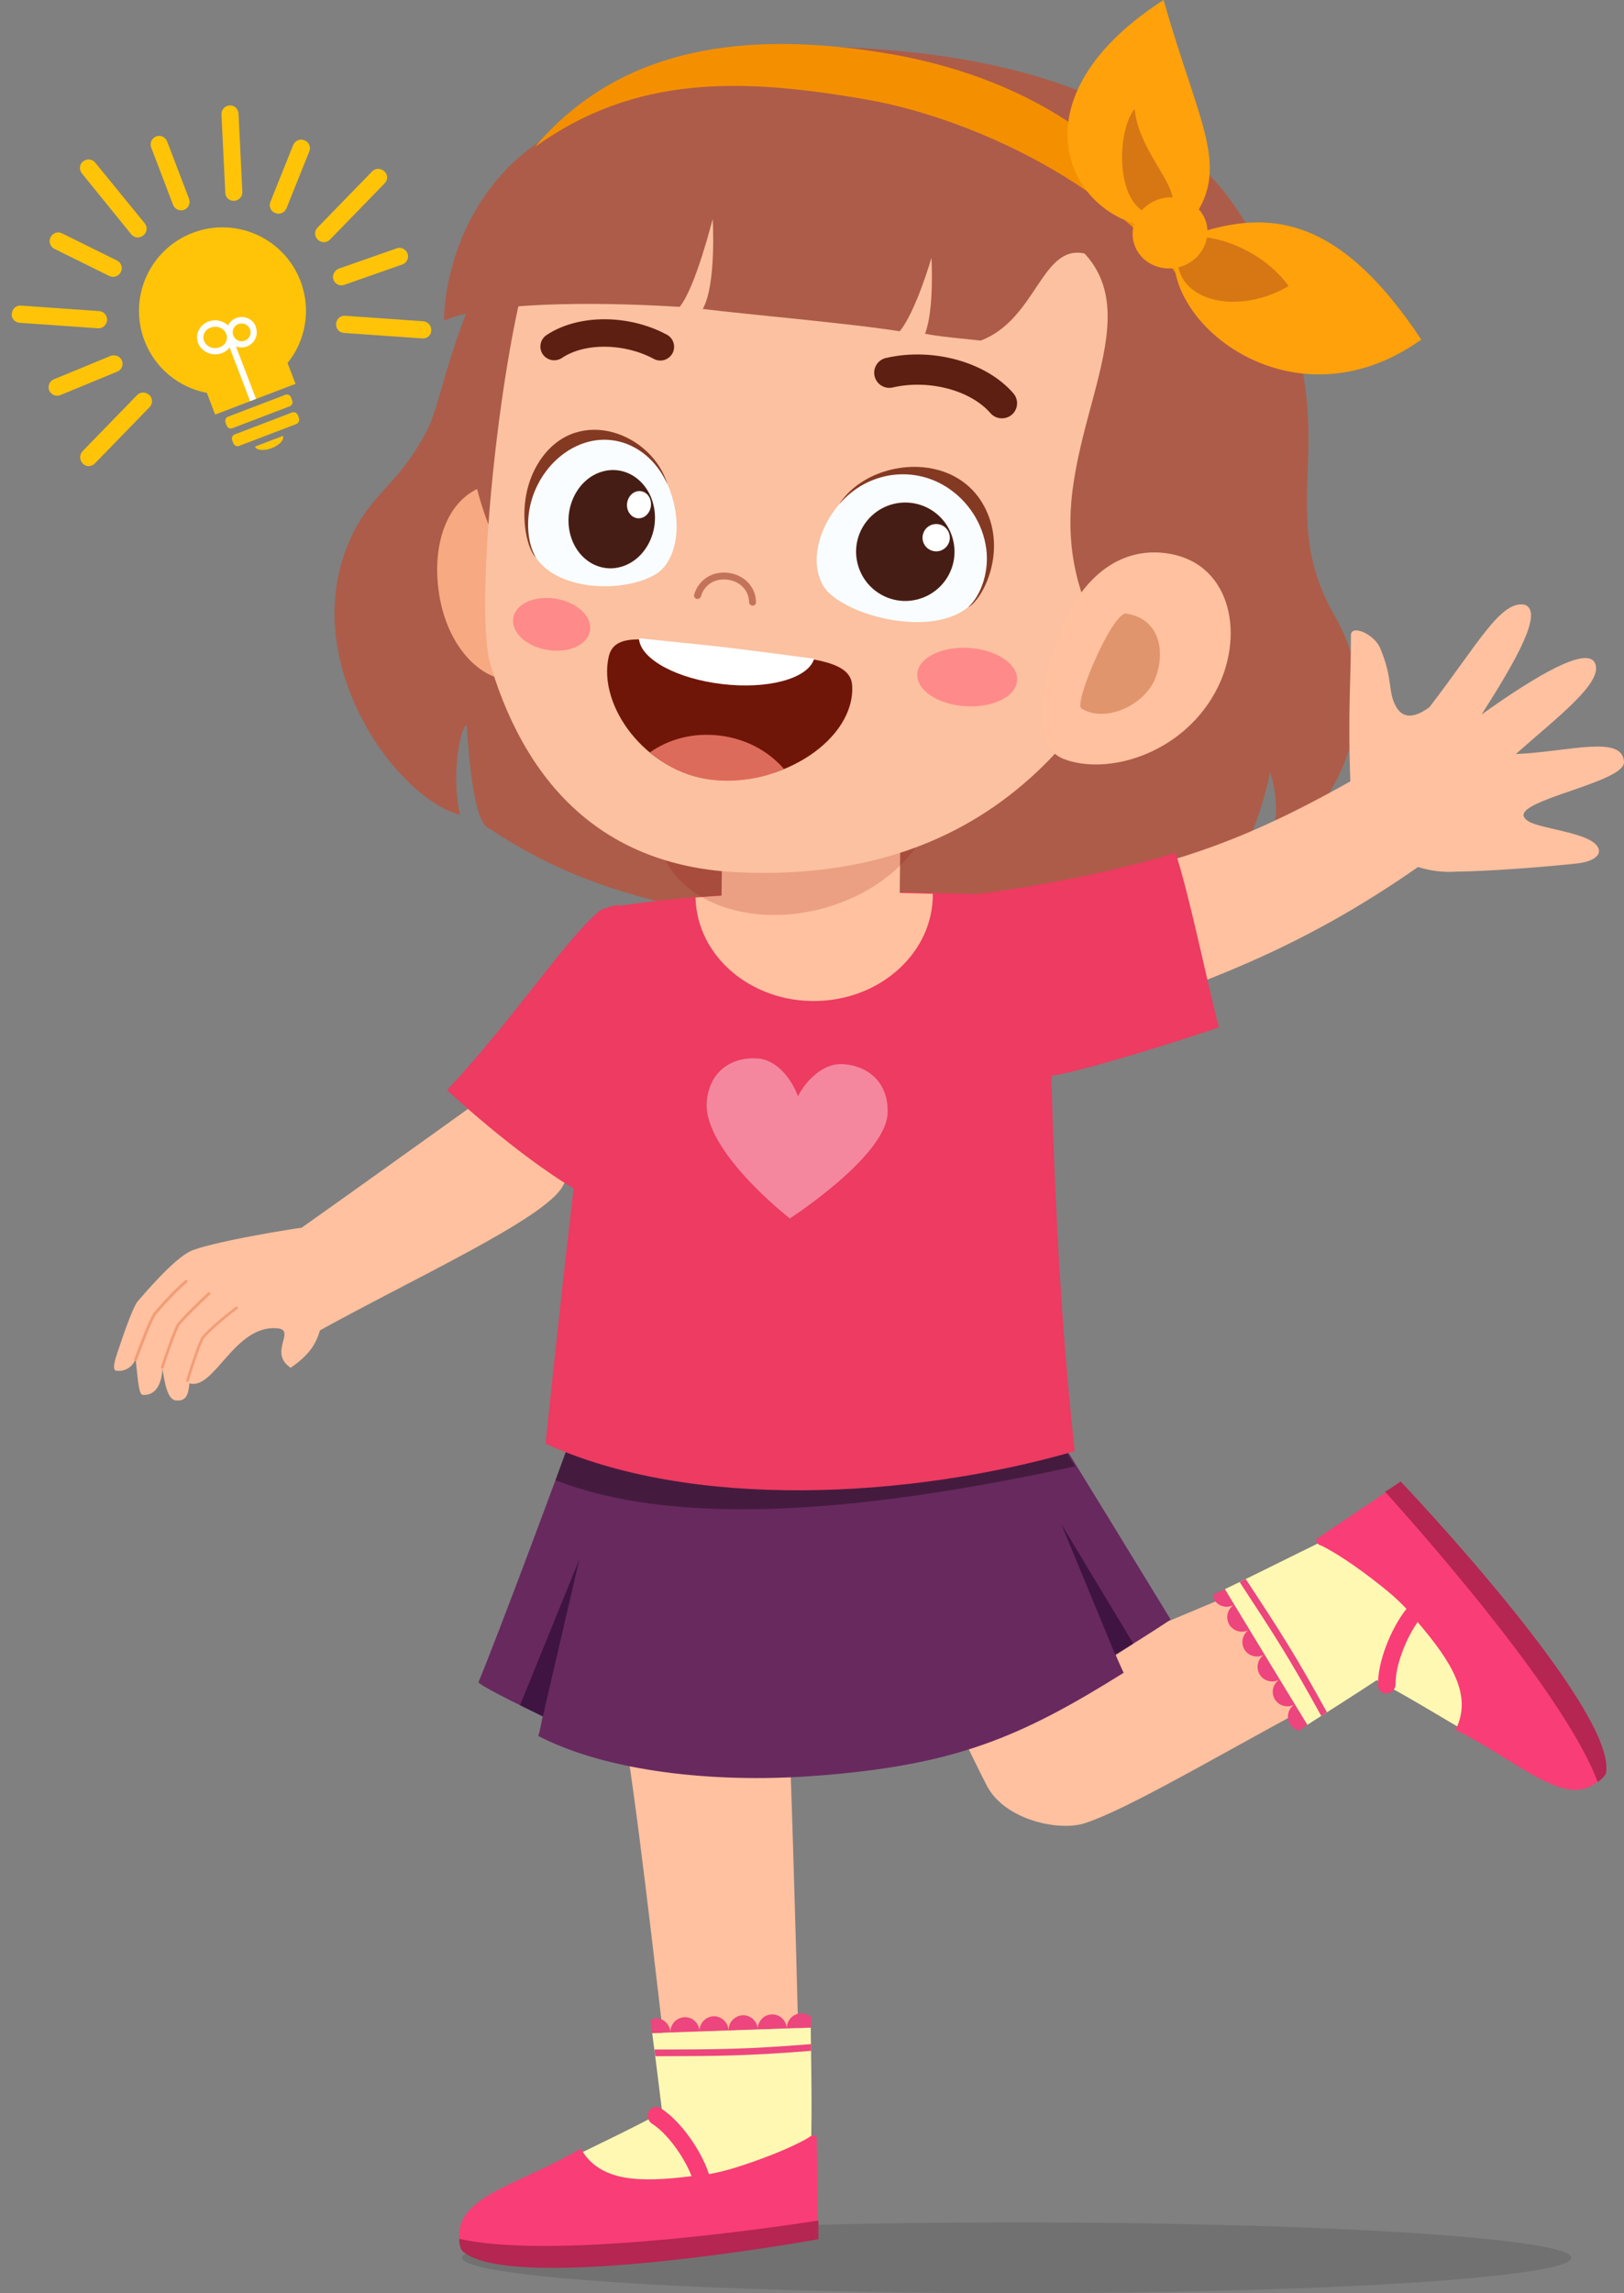 <?xml version="1.0" encoding="UTF-8" standalone="no"?>
<!DOCTYPE svg PUBLIC "-//W3C//DTD SVG 1.1//EN" "http://www.w3.org/Graphics/SVG/1.1/DTD/svg11.dtd">
<svg xmlns="http://www.w3.org/2000/svg" xmlns:xlink="http://www.w3.org/1999/xlink" version="1.1" width="1570pt" height="2215.8pt" viewBox="0 0 1570 2215.8">
<rect x="0" y="0" width="1570" height="2215.8" fill="#808080" stroke="none"/>
<g enable-background="new">
<g>
<g id="Layer-1" data-name="background">
<clipPath id="cp0">
<path transform="matrix(1,0,0,-1,0,2215.8)" d="M 0 2215.8 L 1570 2215.8 L 1570 0 L 0 0 Z "/>
</clipPath>
<g clip-path="url(#cp0)">
<path transform="matrix(1,0,0,-1,334.4,531.2)" d="M 0 0 C 20.5 54.5 48.1 57.5 78.2 114.8 C 96.5 149.7 98.9 227.2 185.6 361.6 C 266.6 367.3 678.8 323.5 886.1 277.2 C 974.4 113.9 891.8 47 956.5 -65 C 1011.5 -160.4 949.5 -262.5 887.6 -300.2 C 879.1 -305.4 911.6 -274.5 893.6 -215 C 881.6 -269 861.4 -314.3 838.8 -322.2 C 706.2 -368.7 512.8 -372 398 -357.3 C 257.3 -339.3 187.9 -302 136.5 -268 C 124.1 -259.8 119.6 -208.2 116.6 -169.1 C 110 -173.8 101.7 -218.9 110.3 -256.1 C 49.8 -240.3 -43 -114.1 0 0 " fill="#ad5c49"/>
<path transform="matrix(1,0,0,-1,302.7,1289.1)" d="M 0 0 C -6.1 -3.4 -49.4 75.8 -43.7 79.8 C 51.4 146.7 206.3 258.3 233.7 277.9 C 259.6 217 264.6 186.2 241.4 143.1 C 224.4 111.5 96.2 53.6 0 0 " fill="#ffc19f"/>
<path transform="matrix(1,0,0,-1,432.2,1053.3)" d="M 0 0 C 35.2 -32.8 103.6 -89.1 145.5 -107.1 C 169.1 22.6 165.4 172.1 166.4 178.8 C 162.3 178.8 152.3 176.1 147.4 173.2 C 114 145.2 65.9 70.6 0 0 " fill="#ed3b61"/>
<path transform="matrix(1,0,0,-1,183.2,1209.4)" d="M 0 0 C -12.7 -6.8 -29.9 -24.6 -50.1 -48 C -53.7 -52.1 -61.7 -73.4 -67.6 -91.4 C -70.4 -99.7 -75.9 -114 -71 -115 C -66.2 -115.9 -56 -114.4 -52.1 -103.5 C -50.1 -120.2 -49.4 -138.1 -45.3 -138.4 C -32.6 -139.2 -27.1 -128.1 -26.1 -113.3 C -24.1 -126.2 -21.4 -142.8 -13.4 -143.7 C -3.1 -144.8 -1.1 -138.3 -.1 -127.2 C 23.8 -134.5 43.1 -70.8 84.5 -74 C 104.1 -75.5 75.5 -97.2 97.8 -112.2 C 121.1 -95.9 132.4 -80.6 129.4 -26.9 C 127.6 5.5 137.4 26.4 126.4 25.4 C 102.3 23.3 15.5 8.2 0 0 " fill="#ffc19f"/>
<path transform="matrix(1,0,0,-1,181.3,1335.2)" d="M 0 0 L -.4 0 C -1.1 .2 -1.5 .9 -1.3 1.6 C 3.1 16.1 11.2 40.4 14 43.8 C 19 49.8 33 62.1 46.6 72.5 C 47.2 72.9 48 72.8 48.4 72.3 C 48.8 71.7 48.7 70.9 48.1 70.5 C 34.6 60.2 20.8 48.1 16 42.2 C 13.8 39.6 6.6 18.7 1.2 .9 C 1.1 .4 .6 0 0 0 " fill="#f29d77"/>
<path transform="matrix(1,0,0,-1,129.4,1314.2)" d="M 0 0 C -.2 -.7 2.4 -1.4 2.6 -.9 C 9.4 17.4 18.2 40.3 21.9 44.7 C 33.2 57.8 43.2 68 51.5 75.1 C 52 75.6 52.1 76.5 51.6 77 C 51.2 77.6 50.3 77.7 49.7 77.2 C 41.3 70 31.2 59.7 19.8 46.5 C 14.7 40.4 2.6 6.7 0 0 M 42.2 35.6 C 39.3 32.1 28.6 1 26.2 -6.5 C 26 -7.2 26.4 -8 27.1 -8.2 L 27.7 -8.4 C 28.2 -8.3 28.6 -7.8 28.8 -7.3 C 31.8 2.8 42 31.1 44.3 33.9 C 49.1 39.7 61.7 52.5 73.6 63.3 C 74.1 63.8 74.2 64.7 73.7 65.2 C 73.2 65.8 72.4 65.8 71.7 65.3 C 59.8 54.4 47.1 41.4 42.2 35.6 " fill="#f29d77"/>
<path transform="matrix(1,0,0,-1,1305.9,1491.2)" d="M 0 0 C 12.1 5.4 62.7 -106.8 50.6 -112.3 C -57.5 -161.3 -199.9 -251.8 -257.3 -270.5 C -281.6 -278.4 -334.7 -267.9 -352.2 -233.6 C -365.7 -207.2 -388.1 -160.2 -388.1 -160.2 C -301.6 -129 -90 -39.6 0 0 " fill="#ffc19f"/>
<g opacity=".12">
<clipPath id="cp1">
<path transform="matrix(1,0,0,-1,0,2215.8)" d="M 446.7 0 L 1519.1 0 L 1519.1 68.4 L 446.7 68.4 Z "/>
</clipPath>
<g clip-path="url(#cp1)">
<path transform="matrix(1,0,0,-1,446.7,2181.6)" d="M 0 0 C 0 -18.9 240.1 -34.2 536.2 -34.2 C 832.3 -34.2 1072.4 -18.9 1072.4 0 C 1072.4 18.9 832.3 34.2 536.2 34.2 C 240.1 34.2 0 18.9 0 0 "/>
</g>
</g>
<path transform="matrix(1,0,0,-1,649.2,2034.3)" d="M 0 0 C -9.3 74.7 -28.1 248 -42.6 342.2 L 114.3 344.8 C 118.1 243.8 123 61.4 124.2 -5.1 Z " fill="#ffc19f"/>
<path transform="matrix(1,0,0,-1,462.5,1625.6)" d="M 0 0 C 6.8 -6.5 58.1 -30.6 62.3 -32.9 C 61.4 -35.2 59.7 -46.7 57.9 -51.8 C 124.9 -86.4 227.8 -97.2 321.1 -90.6 C 459.6 -80.8 523 -53.7 623.8 9.3 C 622.6 11.6 616.3 25.7 615.9 27.1 C 618.4 28 663.1 56.1 669.2 60.8 C 669.2 60.8 545.5 263.4 528.4 289.6 C 414.4 261.6 192.2 245.4 99.5 264.1 C 80.6 210.5 18.4 44.2 0 0 " fill="#68295f"/>
<g opacity=".5">
<clipPath id="cp2">
<path transform="matrix(1,0,0,-1,0,2215.8)" d="M 502.7 557.3 L 560.1 557.3 L 560.1 709.2 L 502.7 709.2 Z "/>
</clipPath>
<g clip-path="url(#cp2)">
<path transform="matrix(1,0,0,-1,502.7,1647.7)" d="M 0 0 L 22.1 -10.8 L 57.4 141.1 Z " fill="#150028"/>
</g>
</g>
<g opacity=".5">
<clipPath id="cp3">
<path transform="matrix(1,0,0,-1,0,2215.8)" d="M 1025.9 616.4 L 1095.7 616.4 L 1095.7 743.4 L 1025.9 743.4 Z "/>
</clipPath>
<g clip-path="url(#cp3)">
<path transform="matrix(1,0,0,-1,1078.4,1599.4)" d="M 0 0 L 17.3 11.2 L -52.5 127 Z " fill="#150028"/>
</g>
</g>
<g opacity=".35">
<clipPath id="cp4">
<path transform="matrix(1,0,0,-1,0,2215.8)" d="M 537.1 757.46 L 1039.4 757.46 L 1039.4 879.7 L 537.1 879.7 Z "/>
</clipPath>
<g clip-path="url(#cp4)">
<path transform="matrix(1,0,0,-1,991,1336.1)" d="M 0 0 C -114 -28 -327 -19.3 -419.7 -.6 C -428.1 -21.4 -449.4 -82.4 -453.9 -94.1 C -329.8 -142.8 -139.9 -121.7 48.4 -80.7 C 36.9 -62.7 3.7 -5.8 0 0 "/>
</g>
</g>
<path transform="matrix(1,0,0,-1,1395.2,820.4)" d="M 0 0 C 10.9 7.9 -40.4 93.9 -50.6 87.9 C -179.8 12.3 -255.4 -21.2 -439.7 -46.4 C -423.3 -85.4 -413.6 -144 -396.9 -182.8 C -216.1 -129.2 -118.4 -86.5 0 0 " fill="#ffc19f"/>
<path transform="matrix(1,0,0,-1,1136.4,824.1)" d="M 0 0 C 13.2 -39.1 31 -127.3 42 -168.6 C -44.4 -197.7 -116 -216.9 -122.5 -215.3 C -189.8 -198.4 -229.1 -52.2 -233.4 -44.3 C -186.2 -40.7 -85 -25.9 0 0 " fill="#ed3b61"/>
<path transform="matrix(1,0,0,-1,1039,1402.2)" d="M 0 0 C -159.9 -46.1 -371.4 -57.1 -511.5 7.3 C -511.5 7.3 -469.2 424.5 -445.4 526.1 C -395.5 534.4 -306.1 541.3 -218.9 541.1 C -143.8 540.9 -82.5 535.9 -26.3 539.5 C -23.4 379.5 -20.9 188.7 0 0 " fill="#ed3b61"/>
<path transform="matrix(1,0,0,-1,901.8,863.6)" d="M 0 0 C -31 .8 -64 1.9 -100.5 1.9 C -147.3 1.9 -190.6 -.6 -229.4 -3.6 C -228.2 -60.1 -175.9 -104.9 -112.5 -103.6 C -49.5 -102.3 .5 -56 0 0 " fill="#ffc19f"/>
<path transform="matrix(1,0,0,-1,698.9,747.1)" d="M 0 0 L -1.6 -141.1 C -1.9 -171.4 36.3 -196.5 83.9 -197 C 131.5 -197.5 170.3 -173.4 170.6 -143 L 172.2 -1.9 Z " fill="#ffc19f"/>
<g opacity=".19">
<clipPath id="cp5">
<path transform="matrix(1,0,0,-1,0,2215.8)" d="M 634.322 1331.7 L 904.378 1331.7 L 904.378 1540.45 L 634.322 1540.45 Z "/>
</clipPath>
<g clip-path="url(#cp5)">
<path transform="matrix(1,0,0,-1,637,815.8)" d="M 0 0 C 14.7 -54.1 85.9 -81.8 159 -61.8 C 232.1 -41.9 279.4 18.1 264.7 72.1 C 250 126.2 178.8 153.9 105.7 134 C 32.6 114 -14.7 54 0 0 " fill="#960c0c"/>
</g>
</g>
<path transform="matrix(1,0,0,-1,1188.5,1569.9)" d="M 0 0 C 4.1 -6.6 12.8 -8.7 19.5 -4.6 L 4.8 19.5 C -1.9 15.4 -4.1 6.7 0 0 M 14.6 -24 C 18.7 -30.6 27.4 -32.7 34 -28.6 L 19.3 -4.5 C 12.8 -8.7 10.6 -17.4 14.6 -24 M 29.3 -48.1 C 33.4 -54.7 42.1 -56.8 48.7 -52.7 L 34 -28.6 C 27.4 -32.7 25.3 -41.4 29.3 -48.1 M 58.7 -96.1 C 60.7 -99.4 63.9 -101.6 67.4 -102.4 L 75.5 -96.6 L 63.4 -76.7 C 56.7 -80.8 54.6 -89.5 58.7 -96.1 M 44 -72.1 C 48.1 -78.7 56.7 -80.8 63.4 -76.8 L 48.7 -52.7 C 42.1 -56.8 39.9 -65.5 44 -72.1 M -14.7 24.1 C -10.6 17.5 -1.9 15.4 4.8 19.5 L -4.2 34.5 C -6.9 33.2 -10.9 31.3 -15.5 29.2 C -15.2 27.4 -15.7 25.6 -14.7 24.1 " fill="#ed457d"/>
<path transform="matrix(1,0,0,-1,1317.7,1470.3)" d="M 0 0 C 3.8 1.7 68.4 -114.1 64.5 -117.2 C 31.8 -142.9 -40.8 -187.6 -53.8 -196.3 L -133.5 -65.2 C -94.4 -46.4 -24 -10.9 0 0 " fill="#fff8b3"/>
<path transform="matrix(1,0,0,-1,1306.9,1611.5)" d="M 0 0 C -9.3 -3.6 -45.7 81.7 -57.3 94 C -38.7 106.8 -15.4 137.6 10.6 154 C 28.7 165.4 51.5 159.1 65.2 144.7 C 118 89.2 261.9 -54.7 220.4 -92.4 C 186.3 -123.3 92.1 -42.9 0 0 " fill="#fff8b3"/>
<path transform="matrix(1,0,0,-1,1272.5,1487.4)" d="M 0 0 C -.7 -2.1 1.3 -5.3 5.1 -6.1 C 24.2 -15.6 49.4 -34 68.9 -50 C 75.5 -55.5 81.6 -61.2 87.2 -67.1 C 71.7 -86.7 59.1 -119.2 59.7 -141.2 C 59.8 -145.8 63.7 -149.2 68.4 -148.8 C 73.1 -148.4 76.8 -144.4 76.7 -139.8 C 76.3 -122.9 86.2 -96.6 98 -79.9 C 130.8 -118.4 151.4 -150.8 134.7 -184 C 195.1 -214 238.2 -258.5 269.8 -235.8 C 308.7 -207.9 81.5 55.2 81.5 55.2 C 57.8 38.7 21.1 14.9 0 0 " fill="#f93d77"/>
<path transform="matrix(1,0,0,-1,1339.1,1441.4)" d="M 0 0 C 5.4 3.4 10.5 6.8 15 9.9 C 15 9.9 223.8 -209.5 213.6 -271.6 C 213.2 -273.8 207.9 -279.6 205.4 -280.2 C 175.4 -200.3 51.1 -56.8 0 0 " fill="#b52652"/>
<path transform="matrix(1,0,0,-1,1282.8,1654.5)" d="M 0 0 C -30.1 54.8 -44.5 77.1 -78.5 128.8 L -84.4 125.9 C -50.2 73.8 -35.8 51.6 -5.5 -3.5 Z " fill="#ed457d"/>
<path transform="matrix(1,0,0,-1,648.1,1963.8)" d="M 0 0 L 28.2 1 C 27.9 8.8 21.4 15 13.7 14.7 C 5.8 14.4 -.3 7.7 0 0 M 28.1 .9 L 56.2 1.9 C 55.9 9.7 49.4 15.8 41.7 15.6 C 33.9 15.3 27.9 8.7 28.1 .9 M 56.3 1.9 L 84.5 2.9 C 84.2 10.7 77.7 16.8 70 16.6 C 62.1 16.2 56 9.6 56.3 1.9 M 112.6 3.8 L 135.9 4.6 L 136.3 14.6 C 133.7 17 130.1 18.5 126.3 18.4 C 118.4 18.1 112.3 11.6 112.6 3.8 M 84.4 2.8 L 112.5 3.8 C 112.2 11.6 105.7 17.7 98 17.4 C 90.2 17.2 84.2 10.6 84.4 2.8 M -19.3 11.6 C -18.6 6.6 -17.9 2.2 -17.5 -.8 L 0 0 C -.3 7.8 -6.8 14 -14.5 13.7 C -16.4 13.6 -17.7 12.3 -19.3 11.6 " fill="#ed457d"/>
<path transform="matrix(1,0,0,-1,649.4,2111.9)" d="M 0 0 C .6 -4.1 132.9 5.5 133.3 10.4 C 136.8 51.9 134.3 137.1 134.4 152.7 L -18.9 147.3 C -13 104.4 -4.1 26 0 0 " fill="#fff8b3"/>
<path transform="matrix(1,0,0,-1,666.9,2025.3)" d="M 0 0 C 2.1 9.8 93.4 -6.7 110 -3.7 C 110.4 -26.3 123.5 -62.7 122.8 -93.4 C 122.4 -114.8 104.6 -130.4 85.1 -133.9 C 9.7 -147.6 -189.6 -188.7 -198.3 -133.4 C -205.5 -87.9 -86.5 -53.4 0 0 " fill="#fff8b3"/>
<path transform="matrix(1,0,0,-1,789.4,2064.7)" d="M 0 0 C -1.4 1.7 -5.1 1.8 -7.9 -.9 C -26.3 -11.6 -55.5 -22.6 -79.6 -30.1 C -87.8 -32.6 -96 -34.6 -104 -36 C -111.8 -12.3 -132.1 16.1 -150.8 27.7 C -154.7 30.1 -159.7 28.7 -162 24.6 C -164.3 20.5 -163 15.2 -159.1 12.7 C -144.7 3.7 -128.2 -18.9 -120.8 -38 C -171 -44.2 -209.4 -43.7 -227.9 -11.5 C -286.1 -45.5 -347 -57.1 -345.4 -96 C -343.4 -143.8 1.2 -98.5 1.2 -98.5 C .6 -69.6 .9 -25.8 0 0 " fill="#f93d77"/>
<path transform="matrix(1,0,0,-1,791.2,2145.6)" d="M 0 0 C -.1 -6.4 -.1 -12.5 0 -18 C 0 -18 -298 -72 -344.3 -29.3 C -346 -27.8 -347.8 -20.1 -347 -17.7 C -263.6 -36.6 -75.5 -11.5 0 0 " fill="#b52652"/>
<path transform="matrix(1,0,0,-1,784.2,1981.6)" d="M 0 0 C -62.3 -4.9 -88.9 -5.1 -150.7 -5.2 L -151.5 1.3 C -89.1 1.3 -62.7 1.5 -.1 6.5 Z " fill="#ed457d"/>
<path transform="matrix(1,0,0,-1,425.4,579)" d="M 0 0 C 10.2 -53.9 48.2 -84.5 76.7 -76.3 C 105.3 -68 110.8 -22.4 105.7 30.1 C 100.7 82.5 73.4 118.4 44.8 110 C 5.9 98.5 -9.6 50.6 0 0 " fill="#f7a981"/>
<path transform="matrix(1,0,0,-1,453.5,319.4)" d="M 0 0 C -28.4 -241.3 114.5 -366.9 338.4 -387.7 C 562.4 -408.4 764.5 -330.3 786.9 -88.4 C 809.3 153.5 631 249.8 416.2 270.1 C 161.8 294 25.4 216.5 0 0 " fill="#ad5c49"/>
<path transform="matrix(1,0,0,-1,474.2,642.6)" d="M 0 0 C 38.2 -126.8 119.2 -194.6 238.5 -200.2 C 461.9 -210.8 606.3 -86.8 675.8 171.3 C 749.8 446.3 557.8 475.7 360.3 494 C 228.4 506.2 118.1 513.8 55.4 431 C 16.8 379.9 -18.8 62.1 0 0 " fill="#fbc1a0"/>
<path transform="matrix(1,0,0,-1,644.8,466.8)" d="M 0 0 C 16.8 -37.4 9.5 -75.5 -10.7 -87.9 C -41.1 -106.5 -107.4 -104.8 -127.9 -70 C -147.8 -36.3 -129.6 18.4 -88 37.9 C -51.7 54.8 -16.3 36.2 0 0 " fill="#f9fdff"/>
<path transform="matrix(1,0,0,-1,523.9,442.2)" d="M 0 0 C 36.6 50.4 106.7 23.3 121.4 -25.9 C 104.6 11.5 67.1 26.9 33.5 11.2 C 12.7 1.5 -3.6 -18.4 -10.2 -41.8 C -15.5 -60.5 -14.2 -82.4 -5.9 -96.4 C -16.2 -86.8 -26.9 -37.1 0 0 " fill="#843923"/>
<path transform="matrix(1,0,0,-1,631.9,488.6)" d="M 0 0 C 5.7 -25.2 -7.8 -51.5 -30.2 -58.7 C -52.6 -65.9 -75.3 -51.3 -81 -26.1 C -86.7 -.9 -73.2 25.4 -50.8 32.6 C -28.4 39.8 -5.7 25.2 0 0 " fill="#461d14"/>
<path transform="matrix(1,0,0,-1,629,484)" d="M 0 0 C 1.6 -7 -2.2 -14.3 -8.4 -16.3 C -14.6 -18.3 -20.9 -14.2 -22.5 -7.3 C -24.1 -.3 -20.3 7 -14.1 9 C -7.8 11 -1.5 7 0 0 " fill="#fefffe"/>
<path transform="matrix(1,0,0,-1,812.2,486.1)" d="M 0 0 C -27.8 -32.3 -28.9 -71.1 -9.5 -88 C 19.8 -113.5 94 -127.9 125.3 -99.1 C 155.6 -71.2 148.6 -13.6 107.1 15.5 C 70.8 40.8 26.9 31.3 0 0 " fill="#f9fdff"/>
<path transform="matrix(1,0,0,-1,952.7,491.6)" d="M 0 0 C -28.5 57.9 -113.1 48.6 -141.4 4.4 C -113.7 36.7 -68.2 42.5 -34.6 19 C -13.8 4.5 -.5 -18.8 1.2 -43.2 C 2.5 -62.7 -4.2 -83.6 -16.8 -95.2 C -3.1 -88.2 21 -42.5 0 0 " fill="#843923"/>
<path transform="matrix(1,0,0,-1,921.1,520.7)" d="M 0 0 C 6.9 -25.3 -8.1 -51.4 -33.5 -58.3 C -58.8 -65.2 -84.9 -50.2 -91.8 -24.8 C -98.7 .5 -83.7 26.6 -58.3 33.5 C -32.9 40.3 -6.8 25.3 0 0 " fill="#461d14"/>
<path transform="matrix(1,0,0,-1,917.8,516.1)" d="M 0 0 C 1.9 -7 -2.3 -14.3 -9.3 -16.2 C -16.3 -18.1 -23.6 -13.9 -25.5 -6.9 C -27.4 .1 -23.2 7.4 -16.2 9.3 C -9.2 11.2 -1.9 7.1 0 0 " fill="#fefffe"/>
<path transform="matrix(1,0,0,-1,533.9,348)" d="M 0 0 C 3.1 -.4 6.4 .2 9.3 2.1 C 31.4 17 69.6 16.6 98.2 1.2 C 104.6 -2.3 112.7 .2 116.2 6.6 C 119.7 13.1 117.2 21.2 110.8 24.6 C 73.5 44.7 24.6 44.4 -5.6 24.2 C -11.7 20.1 -13.3 11.8 -9.2 5.7 C -7 2.5 -3.6 .5 0 0 " fill="#5d1f12"/>
<path transform="matrix(1,0,0,-1,966.7,404.1)" d="M 0 0 C 4 -.5 8.2 .6 11.5 3.4 C 17.6 8.7 18.3 17.9 13 24 C -13 54.2 -64.8 68.7 -110.2 58.2 C -118.1 56.4 -123 48.6 -121.2 40.7 C -119.4 32.8 -111.5 27.9 -103.7 29.7 C -68.8 37.8 -28.3 27 -9.2 4.9 C -6.7 2.1 -3.4 .4 0 0 " fill="#5d1f12"/>
<path transform="matrix(1,0,0,-1,674,578.7)" d="M 0 0 C 1.6 -.2 3.2 .8 3.6 2.4 C 6.9 13.7 17 20.1 29.2 18.6 C 41.5 17.1 49.9 8.3 50.2 -3.2 C 50.2 -5 51.8 -6.5 53.6 -6.5 C 55.5 -6.5 56.9 -4.9 56.9 -3.1 C 56.6 11.7 45.5 23.3 30 25.2 C 14.6 27.1 1.4 18.6 -2.9 4.2 C -3.4 2.4 -2.4 .6 -.6 0 Z " fill="#c4735b"/>
<path transform="matrix(1,0,0,-1,1035.8,483.5)" d="M 0 0 C -9.3 -100.1 48.5 -178.1 98.9 -182.6 C 104.7 -123.3 148.7 120.8 159.4 239.7 C 142.9 242.3 75.8 251.1 -29.9 267.6 C 88.7 213.4 10.6 113.5 0 0 " fill="#ad5c49"/>
<path transform="matrix(1,0,0,-1,823.8,662.1)" d="M 0 0 C -1.7 26.8 -49.5 26.2 -111.8 33.9 C -115.1 34.3 -127.8 35.8 -131 36.1 C -193.5 43 -229.2 53.8 -235.3 27.7 C -246.2 -19.6 -200 -83.2 -136.6 -90.9 L -135.5 -91 C -67.4 -98.9 3.3 -51.6 0 0 " fill="#701608"/>
<path transform="matrix(1,0,0,-1,757.9,743)" d="M 0 0 C -15.4 17.8 -37.7 29.4 -62.5 32.3 C -87 35.2 -110.7 29.3 -129.6 16 C -119 7.2 -106.9 -.3 -93.6 -5 C -86.4 -7.5 -78.7 -9.4 -70.8 -10.4 L -69.7 -10.5 C -52.8 -12.5 -35.8 -11 -19.7 -6.9 L -18.5 -6.6 C -12.1 -4.8 -6 -2.5 0 0 " fill="#dd6b5b"/>
<path transform="matrix(1,0,0,-1,786.7,637.6)" d="M 0 0 L .4 1.1 C .4 1.1 -69.3 10.4 -93.8 13.1 C -117.2 15.6 -169 20.9 -169 20.9 L -168.9 19.7 C -166.6 .2 -131.9 -18.3 -88.3 -23.4 C -44.7 -28.5 -6.8 -18.4 0 0 " fill="#ffffff"/>
<path transform="matrix(1,0,0,-1,983.3,657.4)" d="M 0 0 C -1 -15.6 -23.5 -26.7 -50.1 -25 C -76.8 -23.3 -97.6 -9.2 -96.5 6.3 C -95.5 21.9 -73 33 -46.4 31.3 C -19.7 29.6 1.1 15.6 0 0 " fill="#ff8a8a"/>
<path transform="matrix(1,0,0,-1,570.4,609.4)" d="M 0 0 C -2.3 -13.7 -20.7 -22 -41.2 -18.6 C -61.7 -15.2 -76.5 -1.4 -74.2 12.3 C -71.9 26 -53.5 34.3 -33 30.9 C -12.5 27.5 2.3 13.7 0 0 " fill="#ff8a8a"/>
<path transform="matrix(1,0,0,-1,1090.7,321.5)" d="M 0 0 C 29.8 -.1 60.3 .4 90.2 -3.2 C 92.7 28.3 91.4 56.3 83.3 74.4 C -22.1 195.8 -357.6 271.6 -529.2 205.3 C -630 166.4 -660.6 68.1 -661.5 11.6 C -622.4 29.5 -519 30.3 -433.7 25 C -418.6 42.7 -401.7 110 -401.7 110 C -401.7 110 -397.9 46.7 -411.3 23 C -373 18.1 -267.9 9 -220.9 1.4 C -205.3 20.3 -190.2 72.4 -190.2 72.4 C -190.2 72.4 -187.3 22.7 -196.4 -.9 C -185.7 -3.5 -155.8 -6.1 -142.6 -7.6 C -89.4 12.6 -84 83.6 -44 76.9 C -11.8 71.6 -.5 37.5 0 0 " fill="#ad5c49"/>
<path transform="matrix(1,0,0,-1,1163.3,305.6)" d="M 0 0 C -21.5 124.3 -135.4 225.9 -307.3 254.2 C -441 276.2 -563.3 261.6 -646.5 163.3 C -548.8 234.1 -444.7 230.2 -324.9 209.3 C -221.3 191.2 -60.7 118.5 0 0 " fill="#f49000"/>
<path transform="matrix(1,0,0,-1,1137.1,232.8)" d="M 0 0 C -21.1 -74.6 110.9 -185.3 236.9 -95.3 C 150.6 34.7 78.7 30.8 0 0 " fill="#ffa10b"/>
<g opacity=".28">
<clipPath id="cp6">
<path transform="matrix(1,0,0,-1,0,2215.8)" d="M 1138.58 1924.23 L 1245.8 1924.23 L 1245.8 1986.86 L 1138.58 1986.86 Z "/>
</clipPath>
<g clip-path="url(#cp6)">
<path transform="matrix(1,0,0,-1,1140.9,236.3)" d="M 0 0 C 5.1 16.8 71.8 5.4 104.9 -40.1 C 49.8 -72.3 -15.5 -50.6 0 0 " fill="#6c0b2a"/>
</g>
</g>
<path transform="matrix(1,0,0,-1,1149.3,216.5)" d="M 0 0 C -95.1 -27.5 -195.9 106.2 -24.4 216.5 C 10.9 92.4 42.2 53.3 0 0 " fill="#ffa10b"/>
<g opacity=".28">
<clipPath id="cp7">
<path transform="matrix(1,0,0,-1,0,2215.8)" d="M 1084.78 2007.41 L 1134.39 2007.41 L 1134.39 2110.6 L 1084.78 2110.6 Z "/>
</clipPath>
<g clip-path="url(#cp7)">
<path transform="matrix(1,0,0,-1,1131.4,207)" d="M 0 0 C 14.8 23.9 -29.9 56 -34.5 101.8 C -54.1 77.9 -54.7 -13.7 0 0 " fill="#6c0b2a"/>
</g>
</g>
<path transform="matrix(1,0,0,-1,1099.9,243.2)" d="M 0 0 C 10.1 -16.1 32.2 -21 49.5 -11 C 66.7 -.9 72.6 20.3 62.5 36.4 C 52.4 52.5 30.3 57.4 13 47.4 C -4.3 37.4 -10.1 16.2 0 0 " fill="#ffa10b"/>
<path transform="matrix(1,0,0,-1,1174.6,669.3)" d="M 0 0 C -32.9 -59.6 -104.1 -80.2 -146.1 -64.1 C -178.8 -51.6 -171.1 6.2 -150.2 58.5 C -127.7 114.8 -88.9 142.1 -43.7 134.2 C 16.9 123.5 29.3 53 0 0 " fill="#ffc19f"/>
<path transform="matrix(1,0,0,-1,1117.6,653.6)" d="M 0 0 C -9.7 -27.5 -48.9 -45.5 -72.1 -31 C -79.9 -26.1 -42.1 62.6 -28.8 60.7 C 1.3 56.3 9.6 27.5 0 0 " fill="#e0956c"/>
<path transform="matrix(1,0,0,-1,1473.4,789.5)" d="M 0 0 C 3.2 -5.8 13.2 -7.9 28.9 -11.6 C 42.4 -14.8 62.9 -19 69.8 -26.9 C 77.2 -35.4 68.2 -42.8 52 -44.7 C 25.3 -47.8 -35.3 -52.5 -65.5 -52.7 C -117 -56.3 -165.9 -18.4 -167.8 30 C -170.6 102.6 -167.3 130.9 -167.4 175.6 C -167.4 186.6 -144.8 177 -139 163 C -126.6 133.2 -131.9 122.4 -124.3 107.7 C -116.9 93.3 -104.1 96.9 -91.5 106.2 C -43.6 168.5 -22.7 209.5 .6 205.2 C 19.3 198.6 -7.9 151.1 -41.1 99.1 C 13.5 138.1 60.4 164.8 68.4 149.1 C 77.8 130.5 31.4 96 -8 60.9 C 43.1 63.1 95.4 79.9 96.6 53.2 C 97.5 33.5 -8.9 16.5 0 0 " fill="#ffc19f"/>
<g opacity=".39">
<clipPath id="cp8">
<path transform="matrix(1,0,0,-1,0,2215.8)" d="M 683.127 1038.5 L 858.138 1038.5 L 858.138 1193.24 L 683.127 1193.24 Z "/>
</clipPath>
<g clip-path="url(#cp8)">
<path transform="matrix(1,0,0,-1,683.3,1063.9)" d="M 0 0 C 2.7 28.6 23.7 42.9 49.1 41.2 C 67.1 40 81.6 22.3 88.1 4.7 C 96.8 21.3 113.5 36.9 131.6 35.7 C 157 34 175.8 17.1 174.8 -11.6 C 173.3 -53.3 80.3 -113.4 80.3 -113.4 C 80.3 -113.4 -4.5 -47.7 0 0 " fill="#ffffff"/>
</g>
</g>
<path transform="matrix(1,0,0,-1,80,447.9)" d="M 0 0 C 3.4 -3.6 8.4 -3.1 11.8 .2 L 64.6 54.5 C 67.7 57.7 67.8 63 64.5 66.1 C 61 69.4 55.7 69.4 52.6 66.2 L -.2 11.9 C -3.3 8.6 -3.3 3.4 0 0 M 336.9 128.6 C 336.7 123.6 332.7 120.6 328.2 120.9 L 252.6 126.2 C 247.9 126.4 244.7 130.4 244.9 134.9 C 245.2 139.6 249 143.1 253.5 142.8 L 329.1 137.5 C 333.6 137.2 337.1 133.3 336.9 128.6 M 314 203 C 315.6 198.7 313.2 193.7 308.8 192.3 L 252.9 172.7 C 248.6 171.1 244 173.3 242.3 177.6 C 240.9 182 243.2 186.6 247.5 188.3 L 303.4 207.9 C 307.7 209.6 312.4 207 314 203 M 71 316.1 C 75.3 317.7 79.9 315.5 81.6 311.2 L 102.7 255.9 C 104.3 251.6 102.4 246.8 98.1 245.2 C 93.8 243.6 88.9 245.7 87.3 250 L 66.2 305.3 C 64.5 309.6 66.7 314.4 71 316.1 M -31.1 218.6 C -33.3 214.6 -31.4 209.5 -27.5 207.5 L 25.7 181.2 C 29.9 179.3 34.8 180.9 36.9 185.2 C 38.9 189.1 37.2 194.3 33 196.2 L -20.2 222.5 C -24 224.5 -29.2 222.8 -31.1 218.6 M .5 292.1 C -3.5 289.1 -3.6 283.9 -.8 280.3 L 46.9 221.5 C 49.7 217.9 55.1 217.4 58.6 220.5 C 62.2 223.3 62.8 228.5 60 232 L 12.1 290.7 C 9.3 294.2 4.4 294.9 .5 292.1 M -68.6 144.9 C -69.2 139.7 -65.3 136.3 -60.9 136 L 14.7 130.7 C 19.2 130.4 23 133.9 23.6 138.4 C 23.8 143.1 20.3 147 15.9 147.3 L -59.7 152.6 C -64.2 153 -68.1 149.7 -68.6 144.9 M 214.3 312.3 C 218.6 310.8 220.8 305.8 219 301.6 L 196.9 246.5 C 195 242.3 190.3 240.2 186.1 242.1 C 181.8 243.6 179.6 248.6 181.4 252.8 L 203.5 307.9 C 205.4 312.1 210.1 314.2 214.3 312.3 M 141.8 346 C 146.8 346.4 150.3 342.6 150.6 338.1 L 154.3 262.5 C 154.6 258 150.9 254 146.3 253.9 C 141.8 253.6 137.9 257 137.8 261.7 L 134.1 337.3 C 133.9 341.8 137.3 345.7 141.8 346 M 291.5 282.4 C 295.4 278.9 295 273.9 291.7 270.6 L 238.9 216.3 C 235.8 213.1 230.6 213.2 227.3 216.2 C 223.8 219.5 223.8 224.7 226.9 227.9 L 279.7 282.2 C 282.8 285.5 287.9 285.6 291.5 282.4 M -32.5 70.7 C -30.6 66.5 -25.7 64.3 -21.5 66.2 L 33.3 88.8 C 37.6 90.4 39.5 95.2 37.9 99.5 C 36 103.7 31.2 105.6 26.9 104 L -27.9 81.4 C -32.2 79.8 -34 74.7 -32.5 70.7 " fill="#ffc408"/>
<path transform="matrix(1,0,0,-1,290.5,271.6)" d="M 0 0 C -15.9 41.6 -62.5 62.5 -104.2 46.6 C -145.9 30.7 -166.7 -15.9 -150.8 -57.6 C -140.5 -84.6 -117.1 -103 -90.5 -108 L -82.5 -129 L -4.8 -99.3 L -12.5 -79.2 C 4.8 -57.7 10.6 -27.8 0 0 M -14.7 -109.9 L -70.2 -131.1 C -72.3 -131.9 -73.3 -134.5 -72.5 -136.6 L -71.4 -139.6 C -70.5 -141.9 -68.1 -143 -66 -142.2 L -10.5 -121 C -8.2 -120.1 -7.1 -117.7 -8 -115.4 L -9.1 -112.4 C -9.9 -110.3 -12.4 -109 -14.7 -109.9 M -8.2 -127 L -63.7 -148.2 C -65.8 -149 -66.9 -151.5 -66 -153.7 L -64.9 -156.7 C -64.1 -158.8 -61.6 -160.1 -59.5 -159.3 L -4 -138.1 C -1.9 -137.3 -.7 -134.6 -1.5 -132.5 L -2.6 -129.5 C -3.4 -127.2 -6.1 -126.2 -8.2 -127 M -17 -149.6 L -44 -159.9 C -42.6 -163.6 -35.4 -164.3 -27.8 -161.4 C -20.4 -158.6 -15.5 -153.3 -17 -149.6 " fill="#ffc408"/>
<path transform="matrix(1,0,0,-1,240.8,325.9)" d="M 0 0 C -2.7 -4 -8 -5 -12 -2.4 C -13.9 -1.1 -15.2 .8 -15.7 3.1 C -16.1 5.4 -15.7 7.7 -14.4 9.6 C -13.4 11.1 -12 12.2 -10.3 12.8 C -9.8 13 -9.4 13.1 -8.9 13.2 C -6.6 13.6 -4.3 13.2 -2.4 11.9 C -.5 10.6 .8 8.7 1.3 6.4 C 1.8 4.2 1.3 1.9 0 0 M -24.8 -7.5 C -27 -9.4 -29.9 -10.5 -33 -10.5 C -39.3 -10.4 -44.3 -5.6 -44.2 .1 C -44.1 4.3 -41.3 7.9 -37.2 9.4 C -35.8 9.9 -34.2 10.2 -32.6 10.2 C -26.3 10.1 -21.3 5.3 -21.4 -.4 C -21.4 -3.1 -22.6 -5.6 -24.8 -7.5 M 1.1 17.1 C -2.2 19.3 -6.1 20.1 -10 19.3 C -13.9 18.6 -17.2 16.3 -19.4 13.1 C -19.8 12.6 -20 12 -20.3 11.4 C -23.4 14.4 -27.7 16.3 -32.5 16.4 C -42.1 16.6 -50.1 9.3 -50.3 .3 C -50.5 -8.8 -42.8 -16.3 -33.1 -16.5 C -30.7 -16.5 -28.3 -16.1 -26.2 -15.3 C -24.2 -14.5 -22.4 -13.4 -20.8 -12 C -20 -11.3 -19.4 -10.6 -18.8 -9.8 L 1 -61.7 L 6.7 -59.5 L -12.7 -8.8 C -9.2 -10.1 -5.4 -10.1 -2.1 -8.9 C .6 -7.9 3.1 -6 4.9 -3.4 C 7.1 -.1 7.9 3.8 7.1 7.7 C 6.6 11.5 4.4 14.9 1.1 17.1 " fill="#ffffff"/>
</g>
</g>
</g>
</g>
</svg>
